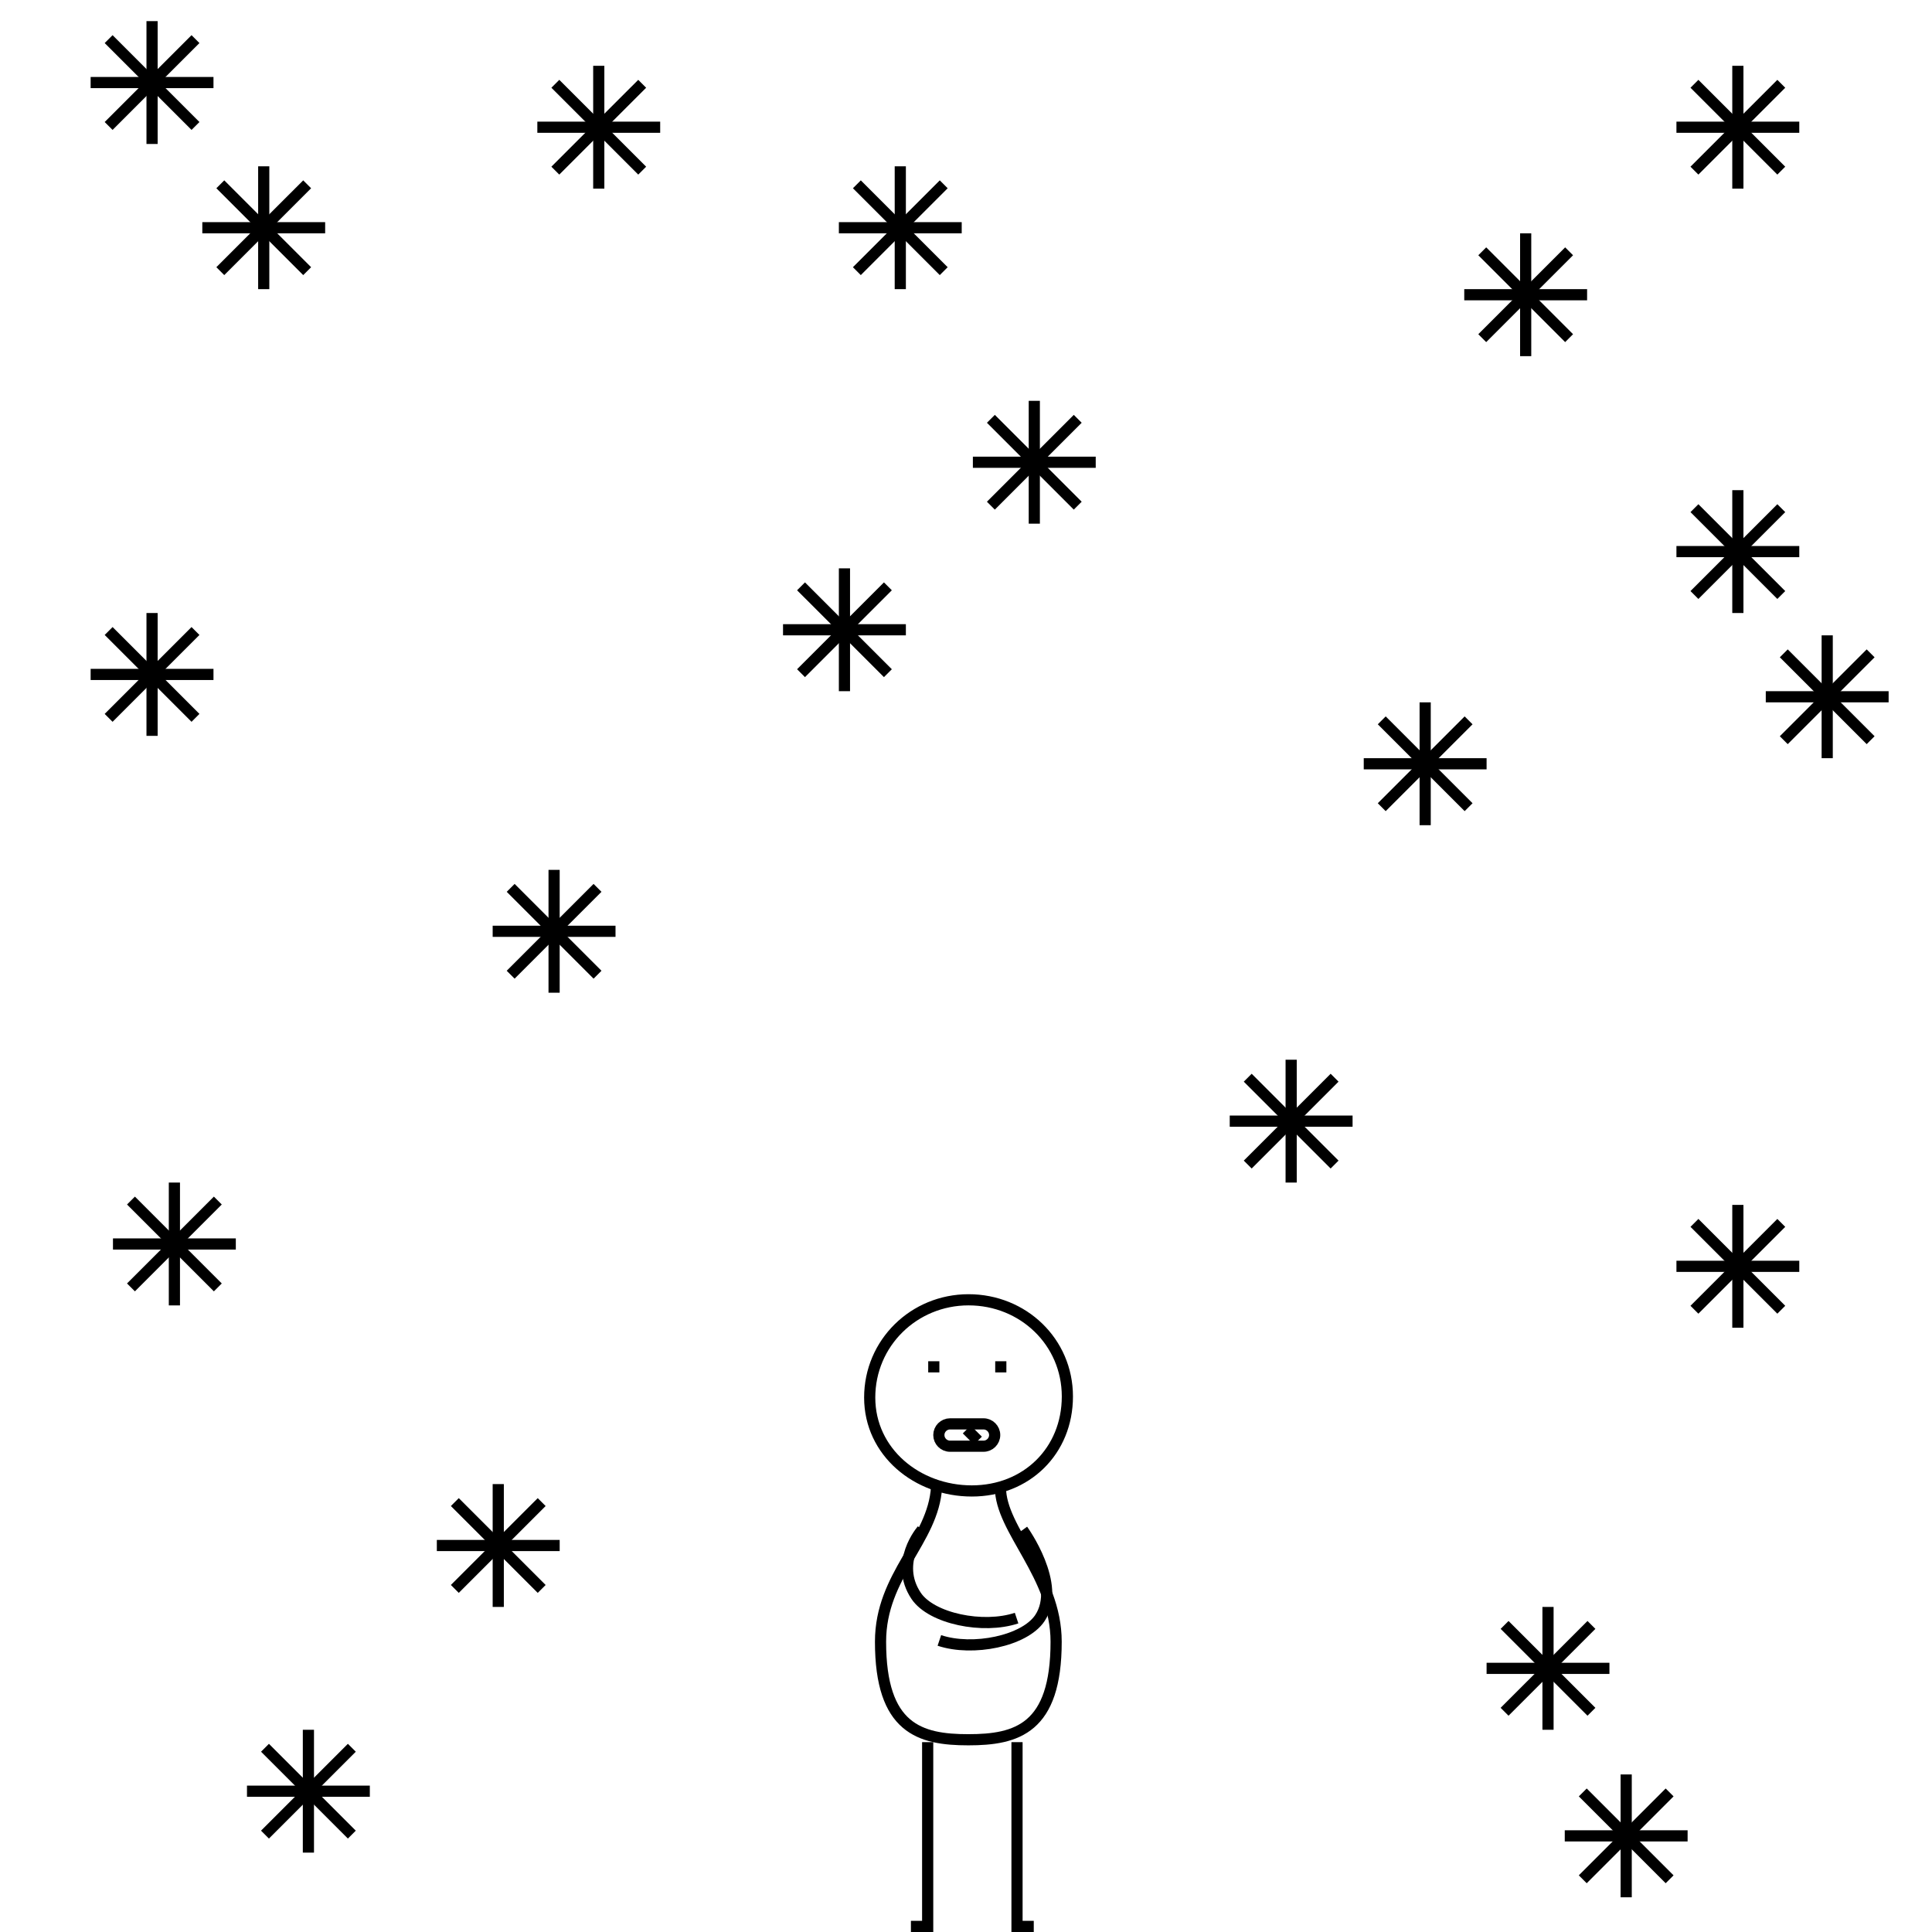 <?xml version="1.0" encoding="utf-8"?>
<!-- Generator: Adobe Illustrator 16.2.0, SVG Export Plug-In . SVG Version: 6.00 Build 0)  -->
<!DOCTYPE svg PUBLIC "-//W3C//DTD SVG 1.1//EN" "http://www.w3.org/Graphics/SVG/1.1/DTD/svg11.dtd">
<svg version="1.1" id="Layer_1" xmlns="http://www.w3.org/2000/svg" xmlns:xlink="http://www.w3.org/1999/xlink" x="0px" y="0px"
	 width="173px" height="173px" viewBox="0 0 173 173" enable-background="new 0 0 173 173" xml:space="preserve">
<g>
	<line fill="none" stroke="#000000" stroke-miterlimit="10" x1="127.616" y1="62.892" x2="127.616" y2="73.892"/>
	<line fill="none" stroke="#000000" stroke-miterlimit="10" x1="133.116" y1="68.392" x2="122.116" y2="68.392"/>
	<line fill="none" stroke="#000000" stroke-miterlimit="10" x1="131.505" y1="72.28" x2="123.728" y2="64.503"/>
	<line fill="none" stroke="#000000" stroke-miterlimit="10" x1="123.727" y1="72.28" x2="131.505" y2="64.503"/>
	<line fill="none" stroke="#000000" stroke-miterlimit="10" x1="115.616" y1="94.892" x2="115.616" y2="105.892"/>
	<line fill="none" stroke="#000000" stroke-miterlimit="10" x1="121.116" y1="100.392" x2="110.116" y2="100.392"/>
	<line fill="none" stroke="#000000" stroke-miterlimit="10" x1="119.505" y1="104.28" x2="111.728" y2="96.503"/>
	<line fill="none" stroke="#000000" stroke-miterlimit="10" x1="111.727" y1="104.28" x2="119.505" y2="96.503"/>
	<line fill="none" stroke="#000000" stroke-miterlimit="10" x1="49.616" y1="77.892" x2="49.616" y2="88.892"/>
	<line fill="none" stroke="#000000" stroke-miterlimit="10" x1="55.116" y1="83.392" x2="44.116" y2="83.392"/>
	<line fill="none" stroke="#000000" stroke-miterlimit="10" x1="53.505" y1="87.28" x2="45.728" y2="79.503"/>
	<line fill="none" stroke="#000000" stroke-miterlimit="10" x1="45.727" y1="87.28" x2="53.505" y2="79.503"/>
	<line fill="none" stroke="#000000" stroke-miterlimit="10" x1="92.616" y1="35.892" x2="92.616" y2="46.892"/>
	<line fill="none" stroke="#000000" stroke-miterlimit="10" x1="98.116" y1="41.392" x2="87.116" y2="41.392"/>
	<line fill="none" stroke="#000000" stroke-miterlimit="10" x1="96.505" y1="45.28" x2="88.728" y2="37.503"/>
	<line fill="none" stroke="#000000" stroke-miterlimit="10" x1="88.727" y1="45.28" x2="96.505" y2="37.503"/>
	<line fill="none" stroke="#000000" stroke-miterlimit="10" x1="23.616" y1="14.892" x2="23.616" y2="25.892"/>
	<line fill="none" stroke="#000000" stroke-miterlimit="10" x1="29.116" y1="20.392" x2="18.116" y2="20.392"/>
	<line fill="none" stroke="#000000" stroke-miterlimit="10" x1="27.505" y1="24.28" x2="19.728" y2="16.503"/>
	<line fill="none" stroke="#000000" stroke-miterlimit="10" x1="19.727" y1="24.28" x2="27.505" y2="16.503"/>
	<line fill="none" stroke="#000000" stroke-miterlimit="10" x1="15.616" y1="105.892" x2="15.616" y2="116.892"/>
	<line fill="none" stroke="#000000" stroke-miterlimit="10" x1="21.116" y1="111.392" x2="10.116" y2="111.392"/>
	<line fill="none" stroke="#000000" stroke-miterlimit="10" x1="19.505" y1="115.28" x2="11.728" y2="107.503"/>
	<line fill="none" stroke="#000000" stroke-miterlimit="10" x1="11.727" y1="115.28" x2="19.505" y2="107.503"/>
	<line fill="none" stroke="#000000" stroke-miterlimit="10" x1="44.616" y1="132.892" x2="44.616" y2="143.892"/>
	<line fill="none" stroke="#000000" stroke-miterlimit="10" x1="50.116" y1="138.392" x2="39.116" y2="138.392"/>
	<line fill="none" stroke="#000000" stroke-miterlimit="10" x1="48.505" y1="142.28" x2="40.728" y2="134.503"/>
	<line fill="none" stroke="#000000" stroke-miterlimit="10" x1="40.727" y1="142.28" x2="48.505" y2="134.503"/>
	<line fill="none" stroke="#000000" stroke-miterlimit="10" x1="138.616" y1="143.892" x2="138.616" y2="154.892"/>
	<line fill="none" stroke="#000000" stroke-miterlimit="10" x1="144.116" y1="149.392" x2="133.116" y2="149.392"/>
	<line fill="none" stroke="#000000" stroke-miterlimit="10" x1="142.505" y1="153.28" x2="134.728" y2="145.503"/>
	<line fill="none" stroke="#000000" stroke-miterlimit="10" x1="134.727" y1="153.28" x2="142.505" y2="145.503"/>
	<line fill="none" stroke="#000000" stroke-miterlimit="10" x1="145.616" y1="158.892" x2="145.616" y2="169.892"/>
	<line fill="none" stroke="#000000" stroke-miterlimit="10" x1="151.116" y1="164.392" x2="140.116" y2="164.392"/>
	<line fill="none" stroke="#000000" stroke-miterlimit="10" x1="149.505" y1="168.28" x2="141.728" y2="160.503"/>
	<line fill="none" stroke="#000000" stroke-miterlimit="10" x1="141.727" y1="168.28" x2="149.505" y2="160.503"/>
	<line fill="none" stroke="#000000" stroke-miterlimit="10" x1="155.616" y1="107.892" x2="155.616" y2="118.892"/>
	<line fill="none" stroke="#000000" stroke-miterlimit="10" x1="161.116" y1="113.392" x2="150.116" y2="113.392"/>
	<line fill="none" stroke="#000000" stroke-miterlimit="10" x1="159.505" y1="117.28" x2="151.728" y2="109.503"/>
	<line fill="none" stroke="#000000" stroke-miterlimit="10" x1="151.727" y1="117.28" x2="159.505" y2="109.503"/>
	<line fill="none" stroke="#000000" stroke-miterlimit="10" x1="136.616" y1="20.892" x2="136.616" y2="31.892"/>
	<line fill="none" stroke="#000000" stroke-miterlimit="10" x1="142.116" y1="26.392" x2="131.116" y2="26.392"/>
	<line fill="none" stroke="#000000" stroke-miterlimit="10" x1="140.505" y1="30.28" x2="132.728" y2="22.503"/>
	<line fill="none" stroke="#000000" stroke-miterlimit="10" x1="132.727" y1="30.28" x2="140.505" y2="22.503"/>
	<line fill="none" stroke="#000000" stroke-miterlimit="10" x1="155.616" y1="5.892" x2="155.616" y2="16.892"/>
	<line fill="none" stroke="#000000" stroke-miterlimit="10" x1="161.116" y1="11.392" x2="150.116" y2="11.392"/>
	<line fill="none" stroke="#000000" stroke-miterlimit="10" x1="159.505" y1="15.28" x2="151.728" y2="7.503"/>
	<line fill="none" stroke="#000000" stroke-miterlimit="10" x1="151.727" y1="15.28" x2="159.505" y2="7.503"/>
	<line fill="none" stroke="#000000" stroke-miterlimit="10" x1="163.616" y1="56.892" x2="163.616" y2="67.892"/>
	<line fill="none" stroke="#000000" stroke-miterlimit="10" x1="169.116" y1="62.392" x2="158.116" y2="62.392"/>
	<line fill="none" stroke="#000000" stroke-miterlimit="10" x1="167.505" y1="66.28" x2="159.728" y2="58.503"/>
	<line fill="none" stroke="#000000" stroke-miterlimit="10" x1="159.727" y1="66.28" x2="167.505" y2="58.503"/>
	<line fill="none" stroke="#000000" stroke-miterlimit="10" x1="155.616" y1="43.892" x2="155.616" y2="54.892"/>
	<line fill="none" stroke="#000000" stroke-miterlimit="10" x1="161.116" y1="49.392" x2="150.116" y2="49.392"/>
	<line fill="none" stroke="#000000" stroke-miterlimit="10" x1="159.505" y1="53.28" x2="151.728" y2="45.503"/>
	<line fill="none" stroke="#000000" stroke-miterlimit="10" x1="151.727" y1="53.28" x2="159.505" y2="45.503"/>
	<line fill="none" stroke="#000000" stroke-miterlimit="10" x1="80.616" y1="14.892" x2="80.616" y2="25.892"/>
	<line fill="none" stroke="#000000" stroke-miterlimit="10" x1="86.116" y1="20.392" x2="75.116" y2="20.392"/>
	<line fill="none" stroke="#000000" stroke-miterlimit="10" x1="84.505" y1="24.28" x2="76.728" y2="16.503"/>
	<line fill="none" stroke="#000000" stroke-miterlimit="10" x1="76.727" y1="24.28" x2="84.505" y2="16.503"/>
	<line fill="none" stroke="#000000" stroke-miterlimit="10" x1="53.616" y1="5.892" x2="53.616" y2="16.892"/>
	<line fill="none" stroke="#000000" stroke-miterlimit="10" x1="59.116" y1="11.392" x2="48.116" y2="11.392"/>
	<line fill="none" stroke="#000000" stroke-miterlimit="10" x1="57.505" y1="15.28" x2="49.728" y2="7.503"/>
	<line fill="none" stroke="#000000" stroke-miterlimit="10" x1="49.727" y1="15.28" x2="57.505" y2="7.503"/>
	<line fill="none" stroke="#000000" stroke-miterlimit="10" x1="13.616" y1="1.892" x2="13.616" y2="12.892"/>
	<line fill="none" stroke="#000000" stroke-miterlimit="10" x1="19.116" y1="7.392" x2="8.116" y2="7.392"/>
	<line fill="none" stroke="#000000" stroke-miterlimit="10" x1="17.505" y1="11.28" x2="9.728" y2="3.503"/>
	<line fill="none" stroke="#000000" stroke-miterlimit="10" x1="9.727" y1="11.28" x2="17.505" y2="3.503"/>
	<line fill="none" stroke="#000000" stroke-miterlimit="10" x1="13.616" y1="54.892" x2="13.616" y2="65.892"/>
	<line fill="none" stroke="#000000" stroke-miterlimit="10" x1="19.116" y1="60.392" x2="8.116" y2="60.392"/>
	<line fill="none" stroke="#000000" stroke-miterlimit="10" x1="17.505" y1="64.28" x2="9.728" y2="56.503"/>
	<line fill="none" stroke="#000000" stroke-miterlimit="10" x1="9.727" y1="64.28" x2="17.505" y2="56.503"/>
	<line fill="none" stroke="#000000" stroke-miterlimit="10" x1="75.616" y1="50.892" x2="75.616" y2="61.892"/>
	<line fill="none" stroke="#000000" stroke-miterlimit="10" x1="81.116" y1="56.392" x2="70.116" y2="56.392"/>
	<line fill="none" stroke="#000000" stroke-miterlimit="10" x1="79.505" y1="60.28" x2="71.728" y2="52.503"/>
	<line fill="none" stroke="#000000" stroke-miterlimit="10" x1="71.727" y1="60.28" x2="79.505" y2="52.503"/>
	<line fill="none" stroke="#000000" stroke-miterlimit="10" x1="27.616" y1="154.892" x2="27.616" y2="165.892"/>
	<line fill="none" stroke="#000000" stroke-miterlimit="10" x1="33.116" y1="160.392" x2="22.116" y2="160.392"/>
	<line fill="none" stroke="#000000" stroke-miterlimit="10" x1="31.505" y1="164.28" x2="23.728" y2="156.503"/>
	<line fill="none" stroke="#000000" stroke-miterlimit="10" x1="23.727" y1="164.28" x2="31.505" y2="156.503"/>
	<g>
		<path fill="none" stroke="#000000" stroke-miterlimit="10" d="M89.584,133.182c-0.016,3.818,4.987,7.858,4.987,13.824
			c0,7.787-3.519,8.78-7.862,8.78c-4.341,0-7.862-0.993-7.862-8.78c0-5.986,4.721-9.006,5.018-13.846"/>
		<polyline fill="none" stroke="#000000" stroke-miterlimit="10" points="83.068,156 83.068,172.5 81.568,172.5 		"/>
		<polyline fill="none" stroke="#000000" stroke-miterlimit="10" points="91.068,156 91.068,172.5 92.568,172.5 		"/>
		<path fill="none" stroke="#000000" stroke-miterlimit="10" d="M91.568,137c0,0,3.547,4.892,1.547,7.892c-1.369,2.054-6,3-9,2"/>
		<path fill="none" stroke="#000000" stroke-miterlimit="10" d="M82.568,137c0,0-2.538,2.892-0.538,5.892c1.369,2.054,6,3,9,2"/>
		<path fill="none" stroke="#000000" stroke-miterlimit="10" d="M95.578,125.044c0,4.888-3.671,8.462-8.559,8.462
			c-4.889,0-9.142-3.476-9.142-8.364s3.962-8.753,8.85-8.753S95.578,120.157,95.578,125.044z"/>
		<rect x="89.116" y="121.892" width="1" height="1"/>
		<rect x="83.116" y="121.892" width="1" height="1"/>
		<g>
			<path fill="none" stroke="#000000" stroke-miterlimit="10" d="M89.068,128.5c0,0.55-0.45,1-1,1h-3c-0.55,0-1-0.45-1-1l0,0
				c0-0.549,0.45-1,1-1h3C88.618,127.5,89.068,127.951,89.068,128.5L89.068,128.5z"/>
		</g>
	</g>
	<line fill="none" stroke="#000000" stroke-miterlimit="10" x1="86.568" y1="128" x2="87.568" y2="129"/>
</g>
</svg>
